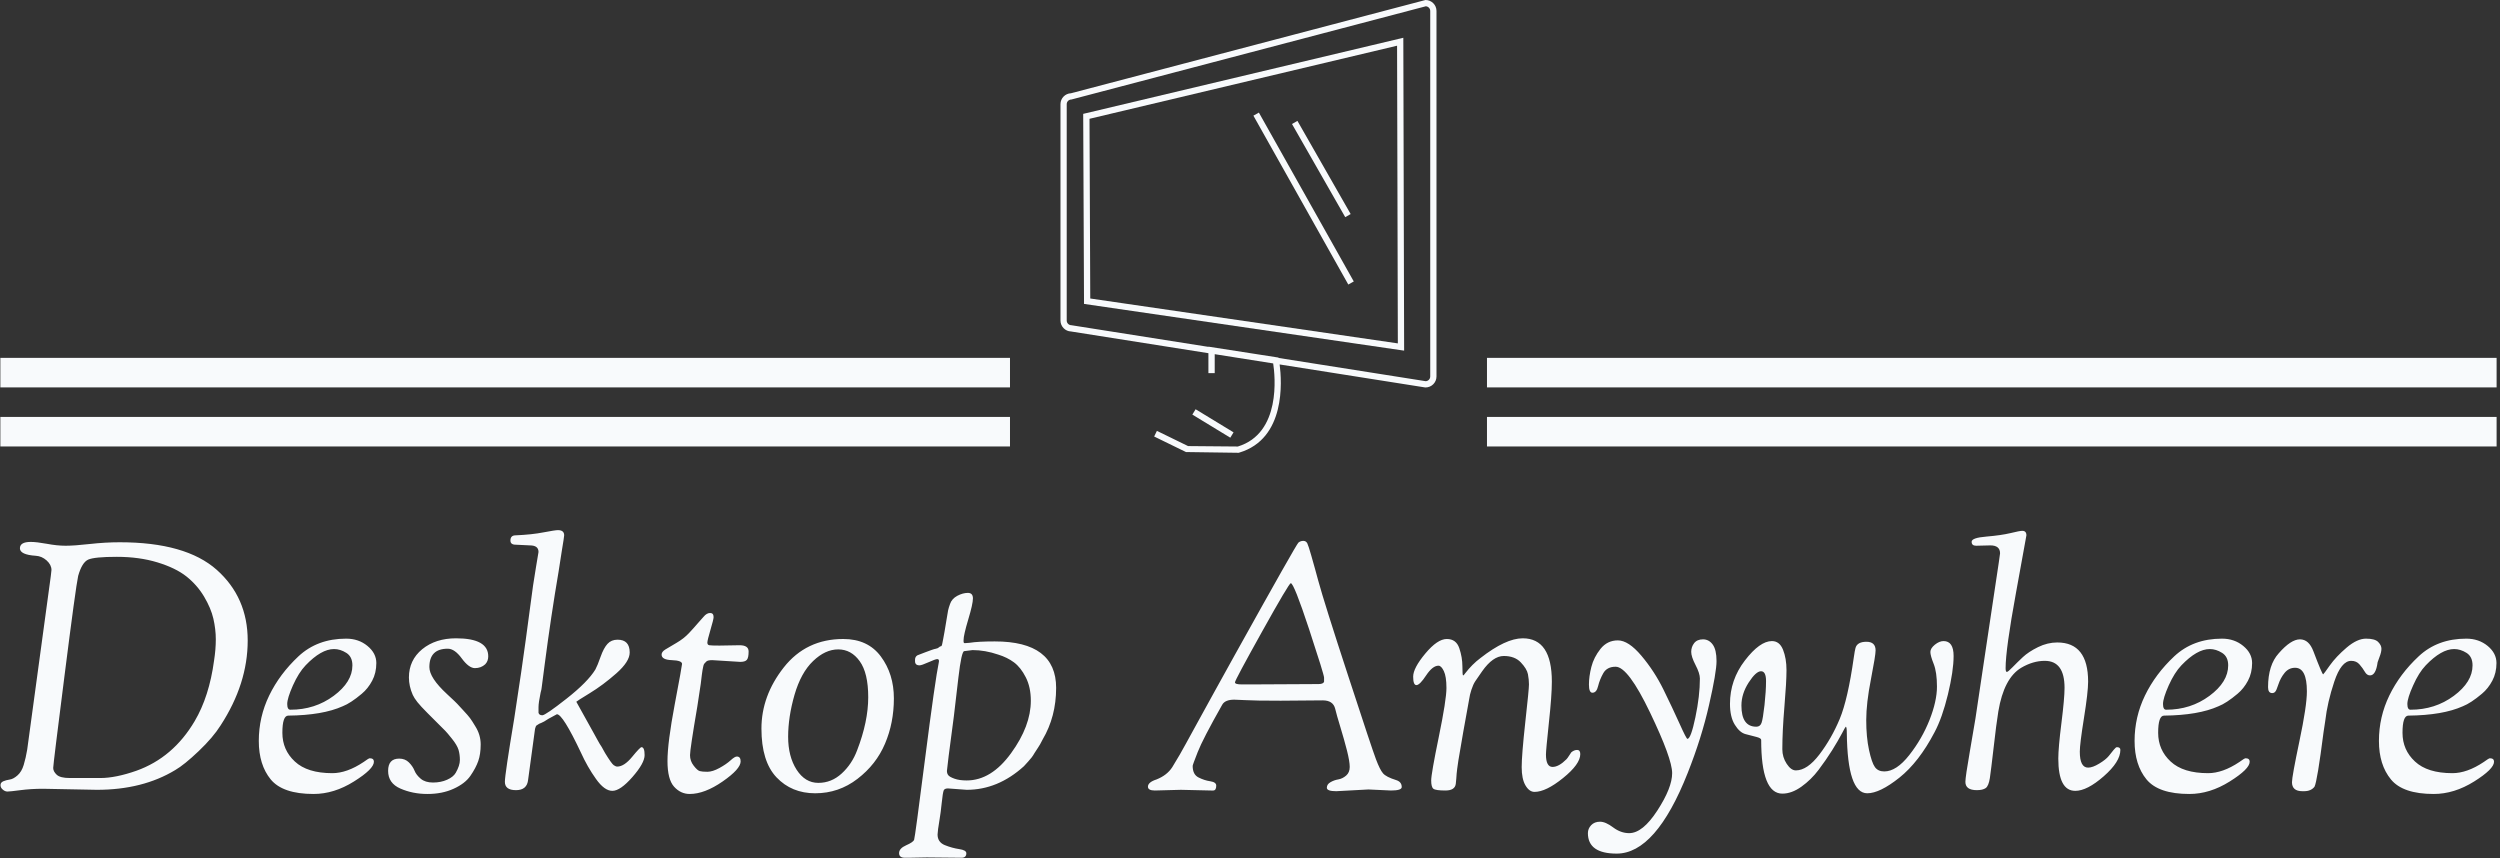 <svg xmlns="http://www.w3.org/2000/svg" version="1.1" xmlns:xlink="http://www.w3.org/1999/xlink"
    xmlns:svgjs="http://svgjs.dev/svgjs" width="1500" height="515" viewBox="0 0 1500 515">
    <rect x="0" y="0" width="1500" height="515" fill="#333333" stroke="none"/>
    <g transform="matrix(1,0,0,1,-0.909,-0.171)">
        <svg viewBox="0 0 396 136" data-background-color="#130070"
            preserveAspectRatio="xMidYMid meet" height="515" width="1500"
            xmlns="http://www.w3.org/2000/svg" xmlns:xlink="http://www.w3.org/1999/xlink">
            <g id="tight-bounds" transform="matrix(1,0,0,1,0.24,0.045)">
                <svg viewBox="0 0 395.52 135.91" height="135.91" width="395.52">
                    <g>
                        <svg viewBox="0 0 395.52 135.91" height="135.91"
                            width="395.52">
                            <g transform="matrix(1,0,0,1,0,83.998)">
                                <svg viewBox="0 0 395.52 51.912" height="51.912" width="395.52">
                                    <g id="textblocktransform">
                                        <svg viewBox="0 0 395.52 51.912" height="51.912"
                                            width="395.52" id="textblock">
                                            <g>
                                                <svg viewBox="0 0 395.52 51.912" height="51.912"
                                                    width="395.52">
                                                    <g transform="matrix(1,0,0,1,0,0)">
                                                        <svg width="395.52"
                                                            viewBox="1 -37.45 359.96 47.25"
                                                            height="51.912"
                                                            data-palette-color="#f8fafc">
                                                            <path
                                                                d="M14.9 0L14.9 0 7.15-0.15Q5.4-0.15 3.88 0.05 2.35 0.25 2 0.25 1.65 0.25 1.33-0.03 1-0.3 1-0.68 1-1.05 1.4-1.23 1.8-1.4 2.33-1.48 2.85-1.55 3.45-2.08 4.05-2.6 4.35-3.6 4.65-4.6 4.85-5.8L4.85-5.8 8.25-30.8Q8.35-31.6 8.35-31.7L8.35-31.7Q8.35-32.45 7.65-33.08 6.95-33.7 6.1-33.75L6.1-33.75Q3.8-33.9 3.8-34.83 3.8-35.75 5.35-35.75L5.35-35.75Q6.2-35.75 7.68-35.48 9.15-35.2 10.4-35.2 11.65-35.2 13.88-35.45 16.1-35.7 18.2-35.7L18.2-35.7Q27.7-35.7 32.18-31.73 36.65-27.75 36.65-21.53 36.65-15.3 32.75-9.3L32.75-9.3Q31.65-7.55 29.58-5.58 27.5-3.6 26.2-2.85L26.2-2.85Q21.5 0 14.9 0ZM10.23-16.45Q8.6-3.65 8.6-3.15 8.6-2.65 9.1-2.18 9.6-1.7 11-1.7L11-1.7 15.4-1.7Q17.6-1.7 20.6-2.75L20.6-2.75Q25.9-4.65 29-9.9L29-9.9Q31.1-13.45 31.8-18.65L31.8-18.65Q32.05-20.25 32.05-21.7 32.05-23.15 31.7-24.68 31.35-26.2 30.35-27.88 29.35-29.55 27.8-30.78 26.25-32 23.63-32.8 21-33.6 17.78-33.6 14.55-33.6 13.65-33.2 12.75-32.8 12.2-30.85L12.2-30.85Q11.85-29.25 10.23-16.45ZM46.15 0.6Q41.7 0.6 39.97-1.5 38.25-3.6 38.25-7.05 38.25-10.5 39.75-13.6 41.25-16.7 43.97-19.25 46.7-21.8 50.85-21.8L50.85-21.8Q52.65-21.8 53.92-20.75 55.2-19.7 55.2-18.28 55.2-16.85 54.6-15.73 54-14.6 53.1-13.85L53.1-13.85Q51.5-12.5 50.35-12.05L50.35-12.05Q47.45-10.75 42.5-10.7L42.5-10.7Q41.65-10.7 41.65-8.22 41.65-5.75 43.45-4.08 45.25-2.4 48.85-2.4L48.85-2.4Q50.95-2.4 53.35-4L53.35-4Q54.1-4.55 54.25-4.55L54.25-4.55Q54.85-4.55 54.85-4.05L54.85-4.05Q54.85-3 51.97-1.2 49.1 0.6 46.15 0.6L46.15 0.6ZM45-17.95Q44-16.9 43.17-15.05 42.35-13.2 42.35-12.38 42.35-11.55 42.8-11.55L42.8-11.55Q46.35-11.55 49.05-13.55 51.75-15.55 51.75-17.95L51.75-17.95Q51.75-19.2 50.87-19.75 50-20.3 49.1-20.3L49.1-20.3Q47.25-20.3 45-17.95L45-17.95ZM62.57 0.6Q60.45 0.6 58.67-0.18 56.9-0.95 56.9-2.73 56.9-4.5 58.5-4.5L58.5-4.5Q59.35-4.5 59.9-3.95 60.45-3.4 60.7-2.78 60.95-2.15 61.6-1.6 62.25-1.05 63.37-1.05 64.5-1.05 65.4-1.45 66.3-1.85 66.65-2.45L66.65-2.45Q67.25-3.5 67.25-4.3 67.25-5.1 67.05-5.78 66.84-6.45 66.12-7.35 65.4-8.25 65.15-8.5L65.15-8.5Q63.55-10.1 62.57-11.08 61.6-12.05 61.12-12.65 60.65-13.25 60.45-13.7L60.45-13.7Q59.9-14.95 59.9-16.2L59.9-16.2Q59.9-18.7 61.82-20.28 63.75-21.85 66.7-21.85L66.7-21.85Q71.34-21.85 71.34-19.25L71.34-19.25Q71.34-18.55 70.9-18.1L70.9-18.1Q70.3-17.55 69.42-17.55 68.55-17.55 67.52-18.95 66.5-20.35 65.5-20.35L65.5-20.35Q62.85-20.35 62.85-17.7L62.85-17.7Q62.85-16.15 65.4-13.8L65.4-13.8Q66.75-12.55 66.87-12.4 67-12.25 67.72-11.48 68.45-10.7 68.72-10.33 69-9.95 69.45-9.2L69.45-9.2Q70.25-7.95 70.25-6.55 70.25-5.15 69.9-4.15 69.55-3.15 68.77-2.02 68-0.9 66.34-0.15 64.7 0.6 62.57 0.6ZM78.09-8.8L78.09-8.8 77.09-1.45Q76.94 0.05 75.34 0.05 73.74 0.05 73.74-1.15L73.74-1.15Q73.74-2.2 75.09-10.3L75.09-10.3 76.09-16.95Q76.79-21.8 77.32-25.88 77.84-29.95 78.22-32.08 78.59-34.2 78.59-34.3L78.59-34.3Q78.59-35.25 77.34-35.25L77.34-35.25 75.29-35.35Q74.54-35.35 74.54-35.95L74.54-35.95Q74.54-36.7 75.29-36.7L75.29-36.7Q77.64-36.8 79.32-37.13 80.99-37.45 81.39-37.45L81.39-37.45Q82.29-37.45 82.29-36.7L82.29-36.7Q82.29-36.5 81.94-34.4L81.94-34.4 81.49-31.5Q80.39-25.05 79.49-18.15L79.49-18.15 79.04-14.7Q79.04-14.55 78.89-14L78.89-14Q78.59-12.55 78.59-11.93 78.59-11.3 78.59-11.1L78.59-11.1Q78.69-10.75 79.14-10.75 79.59-10.75 82.64-13.15 85.69-15.55 86.79-17.35L86.79-17.35Q87.09-17.9 87.54-19.18 87.99-20.45 88.54-21.05 89.09-21.65 89.99-21.65L89.99-21.65Q91.74-21.65 91.74-19.8L91.74-19.8Q91.74-18.5 89.82-16.8 87.89-15.1 85.97-13.93 84.04-12.75 84.04-12.7L84.04-12.7 86.54-8.2Q86.74-7.85 87.09-7.2 87.44-6.55 87.69-6.2L87.69-6.2 88.19-5.3Q89.14-3.75 89.44-3.55 89.74-3.35 89.94-3.35L89.94-3.35Q90.94-3.35 92.09-4.75 93.24-6.15 93.44-6.15L93.44-6.15Q93.89-6.15 93.89-5 93.89-3.85 92.14-1.85 90.39 0.15 89.24 0.15 88.09 0.15 86.87-1.58 85.64-3.3 84.69-5.4L84.69-5.4Q82.09-10.9 81.24-10.9L81.24-10.9 80.04-10.25Q79.29-9.75 78.99-9.65 78.69-9.55 78.49-9.4 78.29-9.25 78.27-9.25 78.24-9.25 78.17-9.05 78.09-8.85 78.09-8.8ZM107.69-18.45L107.69-18.45 103.64-18.7Q102.99-18.7 102.79-18.5 102.59-18.3 102.49-18.18 102.39-18.05 102.34-17.75 102.29-17.45 102.24-17.25 102.19-17.05 102.14-16.55 102.09-16.05 101.99-15.3 101.89-14.55 101.49-12L101.49-12Q100.44-5.85 100.44-5 100.44-4.15 100.97-3.48 101.49-2.8 101.84-2.7 102.19-2.6 102.94-2.6 103.69-2.6 104.69-3.15 105.69-3.7 106.29-4.25 106.89-4.8 107.19-4.8L107.19-4.8Q107.74-4.8 107.74-4.1L107.74-4.1Q107.74-3 105.14-1.2 102.54 0.6 100.39 0.6L100.39 0.6Q99.09 0.6 98.14-0.45 97.19-1.5 97.19-4.15 97.19-6.8 98.24-12.35 99.29-17.9 99.29-18.15L99.29-18.15Q99.29-18.65 97.82-18.7 96.34-18.75 96.34-19.5L96.34-19.5Q96.34-19.9 96.87-20.23 97.39-20.55 98.47-21.18 99.54-21.8 100.29-22.6 101.04-23.4 101.59-24.05 102.14-24.7 102.39-24.95L102.39-24.95Q102.84-25.5 103.34-25.5 103.84-25.5 103.84-24.9L103.84-24.9Q103.84-24.6 103.39-23.08 102.94-21.55 102.94-21.23 102.94-20.9 103.22-20.85 103.49-20.8 104.69-20.8L104.69-20.8 107.59-20.85Q108.89-20.85 108.89-19.95 108.89-19.05 108.64-18.75 108.39-18.45 107.69-18.45ZM118.49 0.5Q115.09 0.5 112.91-1.8 110.74-4.1 110.74-8.83 110.74-13.55 113.96-17.65 117.19-21.75 122.54-21.75L122.54-21.75Q126.09-21.75 127.96-19.23 129.84-16.7 129.84-13.18 129.84-9.65 128.56-6.65 127.29-3.65 124.59-1.58 121.89 0.5 118.49 0.5ZM121.81-20.25Q119.94-20.25 118.19-18.57 116.44-16.9 115.51-13.7 114.59-10.5 114.59-7.65 114.59-4.8 115.81-2.9 117.04-1 118.94-1 120.84-1 122.31-2.35 123.79-3.7 124.54-5.7L124.54-5.7Q126.14-9.85 126.14-13.35 126.14-16.85 124.91-18.55 123.69-20.25 121.81-20.25ZM139.59 9.8L134.59 9.75 131.89 9.8 131.44 9.8Q130.59 9.8 130.59 9.13 130.59 8.45 131.61 8 132.64 7.55 132.76 7.2 132.89 6.85 134.34-4.5 135.79-15.85 136.34-18.5L136.34-18.5 136.34-18.6Q136.34-18.85 136.09-18.85 135.84-18.85 134.84-18.4 133.84-17.95 133.54-17.95L133.54-17.95Q132.89-17.95 132.89-18.55L132.89-18.55 132.89-18.75Q132.89-19.2 133.24-19.4L133.24-19.4Q133.84-19.65 134.41-19.85 134.99-20.05 135.31-20.18 135.64-20.3 135.91-20.35 136.19-20.4 136.34-20.55 136.49-20.7 136.61-20.7 136.74-20.7 136.79-20.95 136.84-21.2 136.86-21.28 136.89-21.35 136.96-21.8 137.04-22.25 137.14-22.78 137.24-23.3 137.41-24.4 137.59-25.5 137.66-25.88 137.74-26.25 137.94-26.8L137.94-26.8Q138.19-27.55 138.99-27.98 139.79-28.4 140.51-28.4 141.24-28.4 141.24-27.6 141.24-26.8 140.56-24.55 139.89-22.3 139.89-21.6L139.89-21.6 139.89-21.4Q139.89-21.15 140.06-21.15 140.24-21.15 140.74-21.2L140.74-21.2Q141.99-21.4 144.39-21.4L144.39-21.4Q153.24-21.4 153.24-14.7L153.24-14.7Q153.24-10.55 151.29-7.25L151.29-7.25Q150.89-6.45 150.64-6.1 150.39-5.75 150.14-5.33 149.89-4.9 149.71-4.67 149.54-4.45 149.21-4.08 148.89-3.7 148.59-3.4L148.59-3.4Q144.84 0 140.34 0L140.34 0 137.64-0.2Q137.19-0.2 137.04 0.05L137.04 0.05Q136.89 0.4 136.74 1.88 136.59 3.35 136.44 4.2L136.44 4.2Q136.14 6 136.14 6.45L136.14 6.45Q136.14 7.55 137.19 7.98 138.24 8.4 139.26 8.55 140.29 8.7 140.29 9.15L140.29 9.15Q140.29 9.8 139.59 9.8L139.59 9.8ZM141.19-20.15L141.19-20.15 139.99-20Q139.59-20 139.14-16.15L139.14-16.15 138.49-10.6Q137.49-3.1 137.49-2.73 137.49-2.35 137.69-2.1 137.89-1.85 138.59-1.6 139.29-1.35 140.34-1.35L140.34-1.35Q143.89-1.35 146.74-5.28 149.59-9.2 149.59-12.85L149.59-12.85Q149.59-14.8 148.86-16.23 148.14-17.65 147.16-18.38 146.19-19.1 144.89-19.5L144.89-19.5Q142.99-20.15 141.19-20.15ZM175.58 0.1L171.23 0 167.48 0.1Q166.48 0.1 166.48-0.45L166.48-0.45Q166.48-1.1 167.73-1.5L167.73-1.5Q169.23-2.1 169.98-3.25L169.98-3.25Q171.18-5.2 171.98-6.7 172.78-8.2 173.68-9.8 174.58-11.4 175.98-13.98 177.38-16.55 178.98-19.4L178.98-19.4Q187.88-35.4 188.18-35.65 188.48-35.9 188.88-35.9 189.28-35.9 189.46-35.55 189.63-35.2 190.03-33.8 190.43-32.4 190.58-31.85L190.58-31.85 191.03-30.2Q191.93-26.9 195.36-16.43 198.78-5.95 199.36-4.42 199.93-2.9 200.38-2.38 200.83-1.85 202.28-1.4L202.28-1.4Q203.08-1.15 203.08-0.4L203.08-0.4Q203.08 0.1 201.53 0.1L201.53 0.1 198.28-0.05 193.63 0.2Q192.28 0.2 192.28-0.3 192.28-0.8 192.81-1.1 193.33-1.4 193.93-1.5 194.53-1.6 195.06-2.05 195.58-2.5 195.58-3.3 195.58-4.1 195.18-5.68 194.78-7.25 194.23-9.05 193.68-10.85 193.48-11.7L193.48-11.7Q193.18-12.9 191.68-12.9L191.68-12.9 185.63-12.85Q181.83-12.85 180.58-12.93 179.33-13 178.93-13L178.93-13Q177.58-13 177.18-12.25L177.18-12.25Q174.38-7.3 173.66-5.45 172.93-3.6 172.93-3.45L172.93-3.45Q172.93-2.2 173.78-1.78 174.63-1.35 175.48-1.23 176.33-1.1 176.33-0.6L176.33-0.6Q176.33 0.1 175.88 0.1L175.88 0.1 175.58 0.1ZM179.98-15.2L181.53-15.2 191.08-15.25Q191.78-15.25 191.88-15.6L191.88-15.6Q191.88-15.75 191.88-16.18 191.88-16.6 189.71-23.2 187.53-29.8 187.08-29.8L187.08-29.8Q186.83-29.8 182.93-22.8 179.03-15.8 179.03-15.5 179.03-15.2 179.98-15.2L179.98-15.2ZM208.38-17.9Q207.53-17.9 206.6-16.5 205.68-15.1 205.2-15.1 204.73-15.1 204.73-16.32 204.73-17.55 206.48-19.65 208.23-21.75 209.58-21.75 210.93-21.75 211.38-20.43 211.83-19.1 211.83-17.8 211.83-16.5 211.93-16.5 212.03-16.5 212.23-16.8L212.23-16.8Q213.23-18.1 214.43-19L214.43-19Q218.08-21.85 220.53-21.85L220.53-21.85Q224.73-21.85 224.73-15.6L224.73-15.6Q224.73-13.6 224.3-9.65 223.88-5.7 223.88-5.1L223.88-5.1Q223.88-3.3 224.83-3.3L224.83-3.3Q225.73-3.3 226.83-4.4L226.83-4.4Q226.98-4.55 227.2-4.9 227.43-5.25 227.53-5.4L227.53-5.4Q227.93-5.75 228.38-5.75 228.83-5.75 228.83-5.15L228.83-5.15Q228.83-3.7 226.35-1.7 223.88 0.3 222.23 0.3L222.23 0.3Q221.48 0.3 220.93-0.63 220.38-1.55 220.38-3.28 220.38-5 220.9-9.75 221.43-14.5 221.43-15.2 221.43-15.9 221.28-16.68 221.13-17.45 220.25-18.38 219.38-19.3 217.8-19.3 216.23-19.3 214.68-17.1L214.68-17.1Q213.98-16.1 213.68-15.65 213.38-15.2 213.13-14.43 212.88-13.65 212.83-13.2L212.83-13.2Q212.43-10.95 211.95-8.33 211.48-5.7 211.25-4.23 211.03-2.75 211-2.33 210.98-1.9 210.95-1.63 210.93-1.35 210.88-0.9L210.88-0.9Q210.78 0.1 209.38 0.1 207.98 0.1 207.65-0.15 207.33-0.4 207.33-1.35 207.33-2.3 208.43-7.65 209.53-13 209.53-14.68 209.53-16.35 209.15-17.13 208.78-17.9 208.38-17.9L208.38-17.9ZM229.93 6.25L229.93 6.25Q229.93 5.6 230.4 5.1 230.88 4.6 231.68 4.6 232.48 4.6 233.58 5.43 234.68 6.25 235.88 6.25L235.88 6.25Q237.83 6.25 239.95 2.98 242.08-0.3 242.08-2.4 242.08-4.5 238.9-11.13 235.73-17.75 233.93-17.75L233.93-17.75Q232.68-17.75 232.15-16.82 231.63-15.9 231.4-14.95 231.18-14 230.58-14L230.58-14Q230.08-14 230.08-15.18 230.08-16.35 230.43-17.73 230.78-19.1 231.75-20.33 232.73-21.55 234.25-21.55 235.78-21.55 237.65-19.33 239.53-17.1 240.83-14.45 242.13-11.8 243.13-9.58 244.13-7.35 244.28-7.35L244.28-7.35Q244.78-7.35 245.43-10.45 246.08-13.55 246.08-16.05L246.08-16.05Q246.08-16.8 245.45-18 244.83-19.2 244.83-19.9 244.83-20.6 245.25-21.15 245.68-21.7 246.53-21.7 247.38-21.7 247.93-20.95 248.48-20.2 248.48-18.57 248.48-16.95 247.4-12.23 246.33-7.5 244.33-2.45L244.33-2.45Q239.73 9.2 234.08 9.2L234.08 9.2Q229.93 9.2 229.93 6.25ZM250.42-12.4L250.42-12.4Q250.42-15.85 252.57-18.65 254.72-21.45 256.47-21.45L256.47-21.45Q257.57-21.45 258.07-20.2 258.57-18.95 258.57-17.25 258.57-15.55 258.27-12 257.97-8.45 257.97-5.85L257.97-5.85Q257.97-4.7 258.6-3.75 259.22-2.8 259.92-2.8L259.92-2.8Q261.57-2.8 263.32-5.1 265.07-7.4 266.25-10.23 267.42-13.05 268.27-19.05L268.27-19.05Q268.42-20.1 268.52-20.45L268.52-20.45Q268.77-21.35 270.1-21.35 271.42-21.35 271.42-20.1L271.42-20.1Q271.42-19.4 270.75-15.95 270.07-12.5 270.07-10.05 270.07-7.6 270.47-5.75 270.87-3.9 271.32-3.28 271.77-2.65 272.67-2.65L272.67-2.65Q274.42-2.65 276.27-5 278.12-7.35 279.2-10.08 280.27-12.8 280.27-14.88 280.27-16.95 279.8-18.15 279.32-19.35 279.32-19.88 279.32-20.4 279.97-20.93 280.62-21.45 281.22-21.45L281.22-21.45Q282.67-21.45 282.67-19.3 282.67-17.15 281.85-13.75 281.02-10.35 279.92-8.3L279.92-8.3Q277.67-4 274.85-1.75 272.02 0.5 270.22 0.5L270.22 0.5Q267.37 0.5 267.27-8.15L267.27-8.15Q267.27-9.1 267.12-9.1L267.12-9.1Q267.07-9.1 266.55-8.1 266.02-7.1 265.15-5.7 264.27-4.3 263.2-2.88 262.12-1.45 260.72-0.45 259.32 0.55 257.97 0.55L257.97 0.55Q254.92 0.55 254.92-7.2L254.92-7.2Q254.92-7.45 254.22-7.63 253.52-7.8 252.67-8.03 251.82-8.25 251.12-9.38 250.42-10.5 250.42-12.4ZM252.07-12.15L252.07-12.15Q252.07-9.1 254.22-9.1L254.22-9.1Q254.77-9.1 254.97-9.65 255.17-10.2 255.4-12.23 255.62-14.25 255.62-15.68 255.62-17.1 254.9-17.1 254.17-17.1 253.12-15.48 252.07-13.85 252.07-12.15ZM287.97-35.25L287.97-35.25 285.92-35.2Q285.27-35.2 285.27-35.77 285.27-36.35 287.4-36.52 289.52-36.7 290.87-37.02 292.22-37.35 292.57-37.35L292.57-37.35Q293.17-37.35 293.17-36.7L293.17-36.7Q293.17-36.6 291.67-28.43 290.17-20.25 290.17-17.55L290.17-17.55Q290.17-17 290.35-17 290.52-17 291.17-17.68 291.82-18.35 292.65-19.13 293.47-19.9 294.85-20.58 296.22-21.25 297.62-21.25L297.62-21.25Q302.07-21.25 302.07-15.6L302.07-15.6Q302.07-14.1 301.47-10.35 300.87-6.6 300.87-5.5L300.87-5.5Q300.87-3.2 302.07-3.2L302.07-3.2Q302.72-3.2 303.67-3.78 304.62-4.35 305.05-4.88 305.47-5.4 305.77-5.78 306.07-6.15 306.22-6.15L306.22-6.15Q306.72-6.15 306.72-5.75L306.72-5.75Q306.72-4.05 304.32-1.95 301.92 0.15 300.22 0.15L300.22 0.15Q297.77 0.15 297.77-4.5L297.77-4.5Q297.77-6.05 298.22-9.63 298.67-13.2 298.67-14.7L298.67-14.7Q298.67-18.6 295.82-18.6L295.82-18.6Q294.12-18.6 292.42-17.6L292.42-17.6Q289.92-16.1 289.12-11.3L289.12-11.3Q288.82-9.45 288.45-6.15 288.07-2.85 287.9-1.7 287.72-0.55 287.3-0.25 286.87 0.05 286.02 0.05L286.02 0.05Q284.37 0.05 284.37-1.15L284.37-1.15Q284.37-1.85 285.02-5.58 285.67-9.3 285.82-10.28 285.97-11.25 286.92-17.65 287.87-24.05 288.62-29 289.37-33.95 289.37-34.1L289.37-34.1Q289.37-35.25 287.97-35.25ZM316.67 0.6Q312.22 0.6 310.49-1.5 308.77-3.6 308.77-7.05 308.77-10.5 310.27-13.6 311.77-16.7 314.49-19.25 317.22-21.8 321.37-21.8L321.37-21.8Q323.17-21.8 324.44-20.75 325.72-19.7 325.72-18.28 325.72-16.85 325.12-15.73 324.52-14.6 323.62-13.85L323.62-13.85Q322.02-12.5 320.87-12.05L320.87-12.05Q317.97-10.75 313.02-10.7L313.02-10.7Q312.17-10.7 312.17-8.22 312.17-5.75 313.97-4.08 315.77-2.4 319.37-2.4L319.37-2.4Q321.47-2.4 323.87-4L323.87-4Q324.62-4.55 324.77-4.55L324.77-4.55Q325.37-4.55 325.37-4.05L325.37-4.05Q325.37-3 322.49-1.2 319.62 0.6 316.67 0.6L316.67 0.6ZM315.52-17.95Q314.52-16.9 313.69-15.05 312.87-13.2 312.87-12.38 312.87-11.55 313.32-11.55L313.32-11.55Q316.87-11.55 319.57-13.55 322.27-15.55 322.27-17.95L322.27-17.95Q322.27-19.2 321.39-19.75 320.52-20.3 319.62-20.3L319.62-20.3Q317.77-20.3 315.52-17.95L315.52-17.95ZM343.82-18.4L343.82-18.4Q343.57-16.5 342.72-16.5L342.72-16.5Q342.27-16.5 341.97-17.03 341.67-17.55 341.22-18.07 340.77-18.6 340.02-18.6L340.02-18.6Q338.57-18.6 337.57-15.6 336.57-12.6 336.27-9.95L336.27-9.95 336.02-8.3Q335.12-1.25 334.72-0.45L334.72-0.45Q334.22 0.2 333.22 0.2L333.22 0.2 332.97 0.2Q331.47 0.2 331.47-1.1L331.47-1.1Q331.47-1.9 332.54-7 333.62-12.1 333.62-14.2L333.62-14.2Q333.62-17.6 331.92-17.6L331.92-17.6Q331.02-17.6 330.42-16.88 329.82-16.15 329.52-15.23 329.22-14.3 329.04-14.13 328.87-13.95 328.62-13.95L328.62-13.95Q328.02-13.95 328.02-14.8L328.02-14.8Q328.02-18 329.57-19.7L329.57-19.7Q331.32-21.7 332.62-21.7 333.92-21.7 334.57-19.95L334.57-19.95Q335.82-16.65 335.97-16.65L335.97-16.65Q336.02-16.65 336.92-17.93 337.82-19.2 339.34-20.5 340.87-21.8 342.14-21.8 343.42-21.8 343.89-21.33 344.37-20.85 344.37-20.35 344.37-19.85 344.09-19.15 343.82-18.45 343.82-18.4ZM351.91 0.6Q347.46 0.6 345.74-1.5 344.01-3.6 344.01-7.05 344.01-10.5 345.51-13.6 347.01-16.7 349.74-19.25 352.46-21.8 356.61-21.8L356.61-21.8Q358.41-21.8 359.69-20.75 360.96-19.7 360.96-18.28 360.96-16.85 360.36-15.73 359.76-14.6 358.86-13.85L358.86-13.85Q357.26-12.5 356.11-12.05L356.11-12.05Q353.21-10.75 348.26-10.7L348.26-10.7Q347.41-10.7 347.41-8.22 347.41-5.75 349.21-4.08 351.01-2.4 354.61-2.4L354.61-2.4Q356.71-2.4 359.11-4L359.11-4Q359.86-4.55 360.01-4.55L360.01-4.55Q360.61-4.55 360.61-4.05L360.61-4.05Q360.61-3 357.74-1.2 354.86 0.6 351.91 0.6L351.91 0.6ZM350.76-17.95Q349.76-16.9 348.94-15.05 348.11-13.2 348.11-12.38 348.11-11.55 348.56-11.55L348.56-11.55Q352.11-11.55 354.81-13.55 357.51-15.55 357.51-17.95L357.51-17.95Q357.51-19.2 356.64-19.75 355.76-20.3 354.86-20.3L354.86-20.3Q353.01-20.3 350.76-17.95L350.76-17.95Z"
                                                                opacity="1"
                                                                transform="matrix(1,0,0,1,0,0)"
                                                                fill="#f8fafc"
                                                                class="wordmark-text-0"
                                                                data-fill-palette-color="primary"
                                                                id="text-0"></path>
                                                        </svg>
                                                    </g>
                                                </svg>
                                            </g>
                                        </svg>
                                    </g>
                                </svg>
                            </g>
                            <g transform="matrix(1,0,0,1,159.971,0)">
                                <svg viewBox="0 0 75.578 71.742" height="71.742"
                                    width="75.578">
                                    <g>
                                        <svg xmlns="http://www.w3.org/2000/svg" xmlns:xlink="http://www.w3.org/1999/xlink" version="1.1" x="8" y="0" viewBox="16.079 10.175 57.841 69.651" enable-background="new 0 0 90 90" xml:space="preserve" height="71.742" width="59.578" class="icon-icon-0" data-fill-palette-color="accent" id="icon-0"><g fill="#f8fafc" data-fill-palette-color="accent"><path d="M72.23 10.175L17.698 24.52c-0.901 0.035-1.619 0.773-1.619 1.677v33.289c0 0.928 0.76 1.654 1.61 1.677l21.146 3.343v3.064h0.969v-2.912l8.995 1.422c0.292 1.913 1.243 10.742-5.437 12.782l-7.656-0.067-4.794-2.34-0.422 0.868 4.895 2.389 8.04 0.114H43.5l0.066-0.021c7.185-2.128 6.567-10.982 6.226-13.568l22.363 3.534 0.075 0.006c0.931 0 1.69-0.755 1.69-1.686V11.858C73.921 10.93 73.161 10.175 72.23 10.175zM72.957 68.091c0 0.388-0.309 0.703-0.693 0.722l-22.639-3.576-0.008-0.058-10.782-1.68v0.033l-21.07-3.328c-0.4 0-0.726-0.322-0.726-0.719V26.196c0-0.395 0.325-0.715 0.726-0.715l54.517-14.341c0.375 0.027 0.676 0.338 0.676 0.718V68.091z" fill="#f8fafc" data-fill-palette-color="accent"></path><path
                                            d="M19.951 27.601l-0.376 0.089 0.126 29.235 48.691 7.108 0.551 0.079-0.125-48.126L19.951 27.601zM20.66 56.092l-0.116-27.643 47.313-11.244 0.118 45.793L20.66 56.092z"
                                            fill="#f8fafc" data-fill-palette-color="accent"></path><rect
                                            x="39.063" y="71.923"
                                            transform="matrix(0.52 -0.854 0.854 0.52 -45.37 69.911)"
                                            width="0.963" height="6.834" fill="#f8fafc"
                                            data-fill-palette-color="accent"></rect><rect x="38.555"
                                            y="40.25"
                                            transform="matrix(-0.49 -0.872 0.872 -0.49 44.148 107.288)"
                                            width="29.792" height="0.966" fill="#f8fafc"
                                            data-fill-palette-color="accent"></rect><rect x="47.924"
                                            y="35.711"
                                            transform="matrix(0.496 0.868 -0.868 0.496 59.755 -30.54)"
                                            width="16.511" height="0.963" fill="#f8fafc"
                                            data-fill-palette-color="accent"></rect></g></svg>
                                    </g>
                                </svg>
                            </g>
                            <g>
                                <rect width="159.971" height="4.681"
                                    y="66.061" x="235.549" fill="#f8fafc"
                                    data-fill-palette-color="accent"></rect>
                                <rect width="159.971" height="4.681"
                                    y="66.061" x="0" fill="#f8fafc"
                                    data-fill-palette-color="accent"></rect>
                                <rect width="159.971" height="4.681"
                                    y="56.698" x="235.549" fill="#f8fafc"
                                    data-fill-palette-color="accent"></rect>
                                <rect width="159.971" height="4.681"
                                    y="56.698" x="0" fill="#f8fafc"
                                    data-fill-palette-color="accent"></rect>
                            </g>
                        </svg>
                    </g>
                    <defs></defs>
                </svg>
                <rect width="395.52" height="135.91" fill="none" stroke="none"
                    visibility="hidden"></rect>
            </g>
        </svg>
    </g>
</svg>